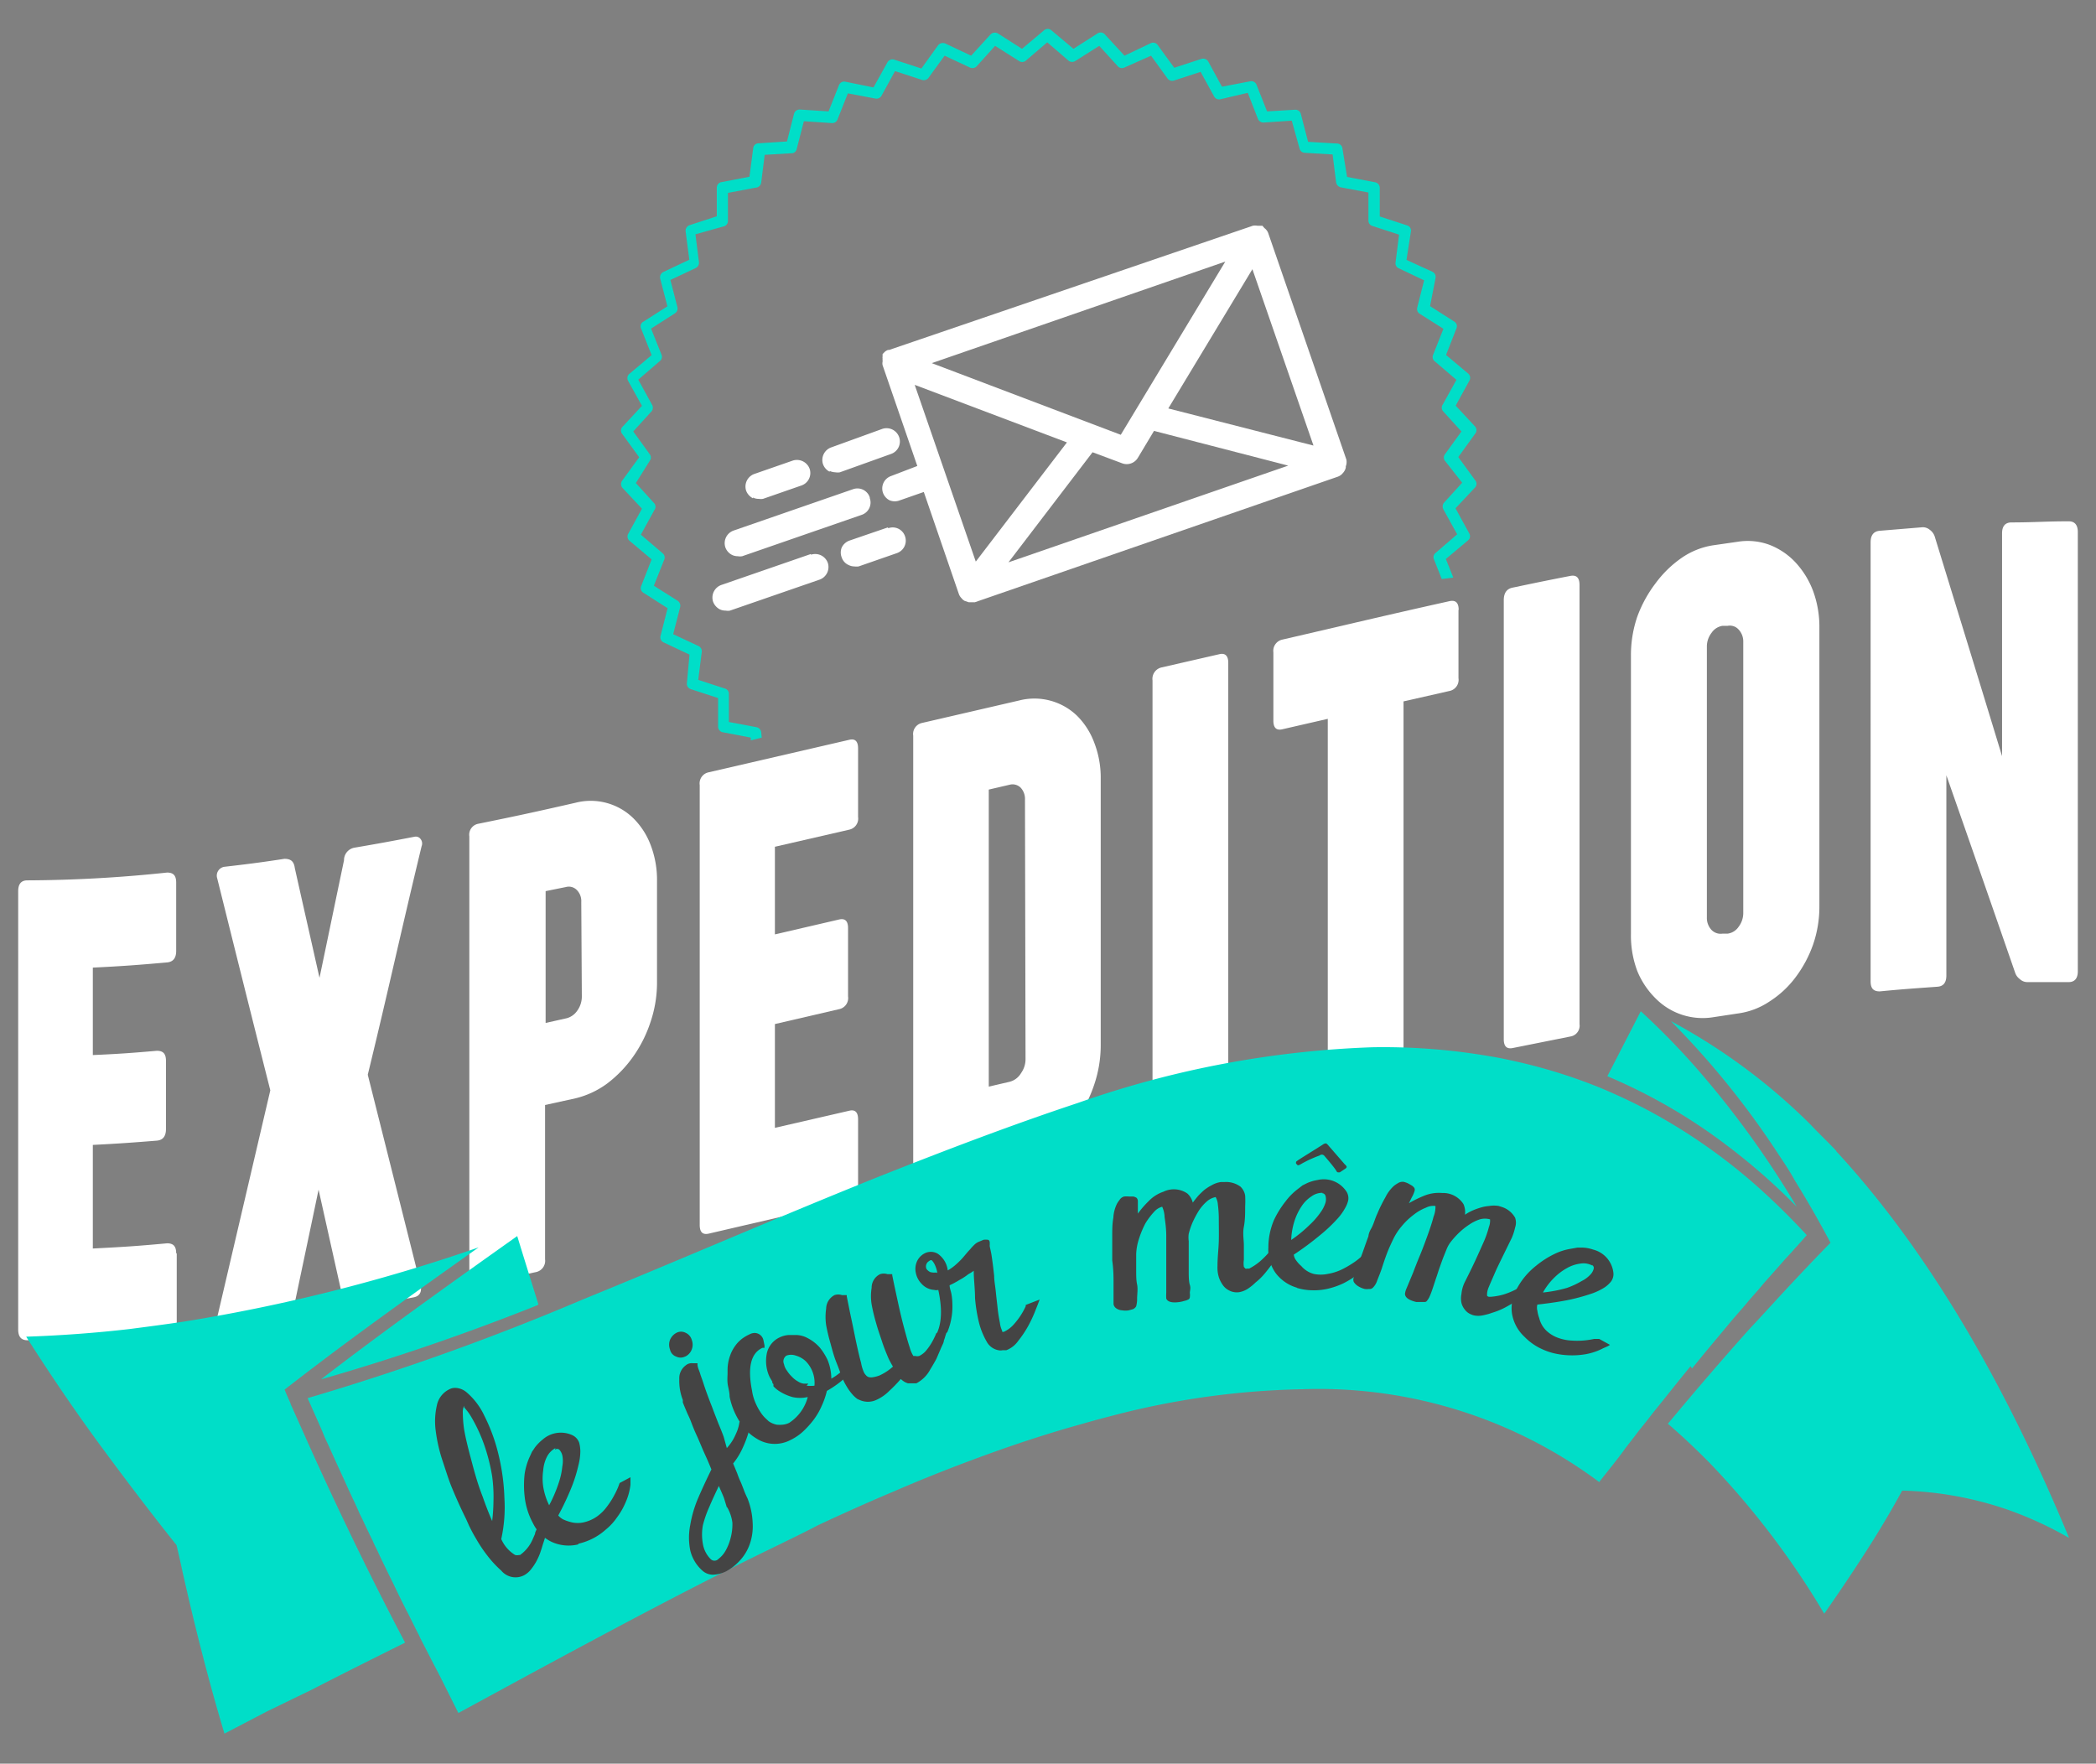 <svg id="Layer_1" data-name="Layer 1" xmlns="http://www.w3.org/2000/svg" viewBox="0 0 112.9 95"><rect x="0" y="0" width="112.9" height="95" fill="#808080" stroke="none"/><defs><style>.cls-1{fill:#fff;}.cls-1,.cls-2,.cls-3{fill-rule:evenodd;}.cls-2{fill:#00dec8;}.cls-3{fill:#444;}</style></defs><title>image footer</title><path class="cls-1" d="M9.52,67.51v3.68c0,.38-.16.59-.49.62-3,.27-4.53.36-7.56.38-.33,0-.49-.19-.49-.58V48c0-.38.16-.58.49-.58A73.46,73.46,0,0,0,9,47c.33,0,.49.15.49.54v3.68c0,.38-.16.59-.49.62-1.58.14-2.38.2-4,.28v4.71c1.38-.06,2.07-.11,3.45-.23.33,0,.49.15.49.54v3.67c0,.39-.16.6-.49.63-1.38.11-2.07.16-3.45.23v5.58c1.59-.08,2.39-.13,4-.28.33,0,.49.15.49.54"/><path class="cls-1" d="M22.28,69.88c-1.3.25-2,.37-3.24.59-.33.06-.51-.11-.56-.48-.53-2.36-.79-3.54-1.32-5.91-.53,2.54-.8,3.8-1.33,6.33-.05.39-.23.61-.56.66-1.29.19-1.94.27-3.24.43a.36.36,0,0,1-.33-.13.44.44,0,0,1,0-.41l2.86-12.23c-1.15-4.55-1.72-6.84-2.86-11.42a.48.48,0,0,1,.38-.62c1.3-.15,2-.24,3.24-.43.33,0,.51.12.56.5.53,2.37.8,3.55,1.33,5.91.53-2.53.79-3.8,1.32-6.33a.68.68,0,0,1,.56-.68c1.29-.22,1.94-.34,3.24-.59a.32.32,0,0,1,.33.13.39.39,0,0,1,.05.38C21.52,50.51,21,53,19.81,57.89l2.85,11.34c.07.37-.06.59-.38.65"/><path class="cls-1" d="M31,43.24a3.28,3.28,0,0,1,3.1.82,4,4,0,0,1,.94,1.44,5.23,5.23,0,0,1,.35,1.94v5.5a6.62,6.62,0,0,1-.35,2.11,7,7,0,0,1-.94,1.87,6.56,6.56,0,0,1-1.39,1.44,4.76,4.76,0,0,1-1.71.8l-1.64.36v8.31a.62.62,0,0,1-.49.69l-3.1.66c-.33.07-.49-.09-.49-.48V45.05a.6.6,0,0,1,.49-.68C27.89,43.94,28.94,43.71,31,43.24Zm.31,5.34a.84.84,0,0,0-.24-.64.6.6,0,0,0-.59-.16L29.39,48V55.1l1.12-.25a1,1,0,0,0,.59-.42,1.29,1.29,0,0,0,.24-.76Z"/><path class="cls-1" d="M46.22,60.28V64a.61.61,0,0,1-.48.69l-7.57,1.76c-.32.07-.48-.08-.48-.47V42.29a.61.61,0,0,1,.48-.69l7.57-1.75c.32-.08.48.08.48.46V44a.61.61,0,0,1-.48.69l-4,.92v4.72l3.45-.8c.33-.08.49.08.49.46v3.68a.61.61,0,0,1-.49.69l-3.45.8v5.59l4-.92c.32-.08.48.08.48.46"/><path class="cls-1" d="M54.9,37.73a3.31,3.31,0,0,1,3.1.81A4,4,0,0,1,58.94,40a5.23,5.23,0,0,1,.35,1.94V56.31a6.62,6.62,0,0,1-.35,2.11A7.13,7.13,0,0,1,58,60.29a6.56,6.56,0,0,1-1.39,1.44,4.6,4.6,0,0,1-1.71.8l-5.23,1.21c-.32.08-.48-.08-.48-.46q0-11.83,0-23.65a.61.61,0,0,1,.48-.69Zm.31,5.34a.88.88,0,0,0-.24-.65.62.62,0,0,0-.59-.15l-1.12.26v16l1.12-.26A1,1,0,0,0,55,57.8a1.29,1.29,0,0,0,.24-.75Z"/><path class="cls-1" d="M66.16,59.35a.63.63,0,0,1-.49.7l-3.1.71c-.33.08-.49-.08-.49-.46V36.65a.63.63,0,0,1,.49-.7l3.1-.71c.32-.08.49.08.49.46q0,11.84,0,23.65"/><path class="cls-1" d="M78.56,32.85v3.68a.61.61,0,0,1-.49.69l-2.47.56V57.17a.62.62,0,0,1-.49.69l-3.1.72a.4.4,0,0,1-.33-.09.45.45,0,0,1-.16-.38V38.72l-2.44.56c-.32.08-.49-.07-.49-.46V35.14a.62.62,0,0,1,.49-.69c3.6-.83,5.4-1.27,9-2.07.33-.07.49.09.49.47"/><path class="cls-1" d="M85.08,55.16a.59.59,0,0,1-.49.67l-3.1.62c-.33.07-.49-.09-.49-.47V32.33c0-.39.16-.62.49-.68,1.24-.26,1.86-.39,3.1-.63.33-.06.49.1.49.49Z"/><path class="cls-1" d="M98,48.81a6.24,6.24,0,0,1-.34,2.07,6.53,6.53,0,0,1-.95,1.77,5.32,5.32,0,0,1-1.39,1.29,4,4,0,0,1-1.71.65l-1.32.2a3.56,3.56,0,0,1-3.1-1,4.43,4.43,0,0,1-1-1.49,5.43,5.43,0,0,1-.34-2v-15a6.39,6.39,0,0,1,.34-2.08,6.84,6.84,0,0,1,1-1.82,5.93,5.93,0,0,1,1.39-1.35,4.08,4.08,0,0,1,1.71-.68l1.32-.19a3.37,3.37,0,0,1,1.71.17,3.77,3.77,0,0,1,1.39.94,4.67,4.67,0,0,1,.95,1.54,5.58,5.58,0,0,1,.34,2ZM93.9,34.58a.94.94,0,0,0-.25-.67.63.63,0,0,0-.59-.2l-.28,0a.87.87,0,0,0-.59.38,1.2,1.2,0,0,0-.25.74V49.42a.94.94,0,0,0,.25.67.68.68,0,0,0,.59.2l.28,0a.85.85,0,0,0,.59-.37,1.22,1.22,0,0,0,.25-.74Z"/><path class="cls-1" d="M111.92,28.67V52.32c0,.38-.17.58-.49.58-.89,0-1.34,0-2.23,0a.58.58,0,0,1-.4-.16.7.7,0,0,1-.26-.36c-1.48-4.27-2.22-6.39-3.7-10.62V52.54c0,.39-.16.59-.49.61-1.24.09-1.86.13-3.1.25-.33,0-.49-.15-.49-.54V29.21c0-.38.16-.59.49-.62l2.3-.19a.58.58,0,0,1,.4.14.72.72,0,0,1,.26.35c1.45,4.72,2.18,7.08,3.63,11.84v-12c0-.38.16-.58.49-.59,1.24,0,1.86-.06,3.1-.06.32,0,.49.19.49.58"/><path class="cls-2" d="M29,70.25c-.38-1.21-.76-2.43-1.14-3.67C24,69.32,20.45,71.86,17.29,74.3a122.63,122.63,0,0,0,11.67-4M96.78,65a50.63,50.63,0,0,0-5-7,39.32,39.32,0,0,0-3.4-3.53l-1.8,3.5a29.69,29.69,0,0,1,6.52,3.79A33.5,33.5,0,0,1,96.78,65M15.65,75.59h0c-.11-.24-.22-.49-.32-.74C16.5,73.94,17.74,73,19,72.07c2.13-1.57,4.38-3.18,6.78-4.88a93.58,93.58,0,0,1-15.89,4c-1,.15-2,.28-2.93.4-1.91.22-3.77.35-5.55.41,1.38,2.17,2.75,4.17,4.1,6s2.7,3.6,4,5.23c.1.43.2.86.29,1.29.67,3,1.43,6,2.29,8.86l2.3-1.2L16.82,91c1.61-.83,3.27-1.66,5-2.52Q19.46,84,17.17,79c-.51-1.11-1-2.23-1.52-3.38m75.49-1.91.77-.94.66-.79.75-.9.33-.38.33-.38.25-.3.51-.58.25-.3.39-.44.33-.37.43-.49.37-.4c.09-.1.18-.21.27-.3l.54-.61c-.68-.74-1.38-1.44-2.09-2.1a30.68,30.68,0,0,0-6.64-4.72c-.77-.4-1.55-.76-2.33-1.09a28.73,28.73,0,0,0-4.81-1.49q-.61-.14-1.23-.24a33.77,33.77,0,0,0-6.3-.48,53.23,53.23,0,0,0-15.86,3c-3.59,1.19-7.2,2.57-10.8,4C41.88,65.57,36.54,67.9,31.38,70a136,136,0,0,1-14.81,5.31l.39.88.24.54c.08.18.16.36.23.54s.19.42.28.62.19.42.28.62l.19.42.29.63.33.73c.08.16.15.33.23.49s.21.45.31.68.11.22.16.33c.19.41.38.81.58,1.21.07.17.15.33.23.49s.15.33.23.49c.2.41.39.81.59,1.21l.45.93.31.62c.11.2.21.41.31.61s.24.49.37.73l.06.14.69,1.34.37.71,1,2,3.68-2c4.37-2.36,9-4.85,13.68-7.11.67-.33,1.34-.65,2-1,1.35-.63,2.7-1.24,4.06-1.81,2-.87,4.08-1.67,6.11-2.38,1.36-.47,2.72-.9,4.06-1.27.68-.2,1.35-.37,2-.54a43.45,43.45,0,0,1,9.86-1.33,25.26,25.26,0,0,1,16,5c.48-.62,1-1.24,1.43-1.85l.35-.45.17-.22.22-.29c.23-.28.46-.57.68-.86l.62-.77.8-1,.65-.8M98.92,62c-.47-.5-1-1-1.43-1.46A32.2,32.2,0,0,0,90,55a45.3,45.3,0,0,1,5.68,7c.34.52.68,1,1,1.59.67,1.08,1.31,2.2,1.92,3.35-.72.73-1.44,1.49-2.16,2.26S95,70.77,94.23,71.59c-1.45,1.62-2.92,3.33-4.39,5.1.77.66,1.52,1.37,2.26,2.12a44.35,44.35,0,0,1,6.16,8.11c.76-1.08,1.49-2.17,2.2-3.27s1.38-2.22,2-3.36a18.8,18.8,0,0,1,5.6,1,19.62,19.62,0,0,1,3.39,1.55c-3.64-8.8-7.86-15.77-12.56-20.85"/><path class="cls-3" d="M29.57,81.91l-.05.26a2.54,2.54,0,0,0-.08.32,5.54,5.54,0,0,1-.19.67c-.05.17-.1.33-.16.5s-.14.33-.22.48a3.13,3.13,0,0,1-.29.42,1.18,1.18,0,0,1-.35.29A1,1,0,0,1,27,84.6a5.81,5.81,0,0,1-.75-.81,7.51,7.51,0,0,1-.59-.88c-.17-.28-.29-.52-.39-.72l-.16-.36s-.11-.22-.26-.54-.32-.7-.51-1.16-.35-1-.52-1.5a8.47,8.47,0,0,1-.35-1.56,3.79,3.79,0,0,1,.06-1.36,1.23,1.23,0,0,1,.66-.87.67.67,0,0,1,.39-.08,1,1,0,0,1,.57.25,3.76,3.76,0,0,1,.94,1.25,9.51,9.51,0,0,1,.74,2,11.47,11.47,0,0,1,.34,2.43A8,8,0,0,1,27,82.9a1.88,1.88,0,0,0,.75.86h0a.51.51,0,0,0,.21,0h0l.05,0a2,2,0,0,0,.67-.82l.14-.32c0-.11.09-.22.13-.35l0,0ZM26,80.62c.17.49.34.92.51,1.31a9.67,9.67,0,0,0,.07-1.05,8.1,8.1,0,0,0-.07-1.36A10.09,10.09,0,0,0,26.14,78a8.49,8.49,0,0,0-.74-1.65,3,3,0,0,0-.21-.32L25,75.8,25,75.72s0,0,0,0a.8.8,0,0,0-.07.4A6.25,6.25,0,0,0,25,77c.07.41.19.91.35,1.51S25.69,79.83,26,80.62Z"/><path class="cls-3" d="M31.14,83.19a2.2,2.2,0,0,1-1.43-.14,2.14,2.14,0,0,1-1-1,3.86,3.86,0,0,1-.45-1.44,5.3,5.3,0,0,1,0-1.22,3.5,3.5,0,0,1,.24-.85l.16-.35s.06-.08.15-.22a2.39,2.39,0,0,1,.42-.43,1.48,1.48,0,0,1,1.61-.23.7.7,0,0,1,.36.41,2,2,0,0,1,.06.43,3.09,3.09,0,0,1-.1.76A8,8,0,0,1,30.83,80a14.62,14.62,0,0,1-.76,1.63.92.92,0,0,0,.26.21,2.49,2.49,0,0,0,.39.14,1.48,1.48,0,0,0,.8,0,2,2,0,0,0,.67-.32,2.38,2.38,0,0,0,.52-.53,4.29,4.29,0,0,0,.37-.58,4.46,4.46,0,0,0,.22-.46c.05-.13.07-.2.08-.21v0l.58-.31v.13c0,.07,0,.16,0,.27a3.25,3.25,0,0,1-.26.95,3.89,3.89,0,0,1-.47.82,3.11,3.11,0,0,1-.6.65,3.29,3.29,0,0,1-.66.46,3.33,3.33,0,0,1-.81.3M29.92,78a1.1,1.1,0,0,0-.46.47,1.93,1.93,0,0,0-.2.73,3,3,0,0,0,0,.88,3.55,3.55,0,0,0,.32,1,7.63,7.63,0,0,0,.52-1.22,4,4,0,0,0,.19-.88,1.53,1.53,0,0,0,0-.58.68.68,0,0,0-.16-.31.18.18,0,0,0-.24,0"/><path class="cls-3" d="M36.9,73.07a.54.54,0,0,1-.48,0,.51.51,0,0,1-.33-.38.73.73,0,0,1,0-.52.76.76,0,0,1,.35-.38.53.53,0,0,1,.49,0,.59.59,0,0,1,.33.38.72.72,0,0,1,0,.52.69.69,0,0,1-.35.38ZM39.15,78a2.68,2.68,0,0,0,.35-.48,4.23,4.23,0,0,0,.21-.45,2.17,2.17,0,0,0,.12-.47l.61-.3s0,.1,0,.27-.07.37-.13.62A5.86,5.86,0,0,1,40,78a3.79,3.79,0,0,1-.51.83l.22.53a4.28,4.28,0,0,0,.17.43c.06.13.11.27.17.42a4.49,4.49,0,0,0,.21.49A4,4,0,0,1,40.54,82a2.94,2.94,0,0,1-.1,1,2.56,2.56,0,0,1-.4.83,2.84,2.84,0,0,1-.6.6,3,3,0,0,1-.33.21,1.77,1.77,0,0,1-.68.18.85.85,0,0,1-.55-.18,2.11,2.11,0,0,1-.7-1.13,3.49,3.49,0,0,1,0-1.37,6.34,6.34,0,0,1,.44-1.48c.22-.51.45-1,.7-1.51l-.2-.48-.23-.51c-.13-.3-.25-.6-.38-.88s-.22-.52-.3-.73-.15-.33-.22-.5-.15-.35-.21-.51l0-.13a2.84,2.84,0,0,1-.19-1.12.86.86,0,0,1,.34-.74.49.49,0,0,1,.38-.12l.2,0h.06l0,.06c0,.16.09.32.14.49s.11.31.17.5.13.39.21.61.07.19.13.35.14.35.21.55l.26.67c.1.24.2.48.29.73Zm0,3.19L39,80.7c-.06-.16-.16-.38-.28-.66-.18.38-.36.76-.51,1.12a5.88,5.88,0,0,0-.35,1,2.79,2.79,0,0,0,0,1,1.5,1.5,0,0,0,.41.81.29.29,0,0,0,.43,0,1.44,1.44,0,0,0,.37-.42,2.69,2.69,0,0,0,.28-.69,2.85,2.85,0,0,0,.1-.84A2.2,2.2,0,0,0,39.17,81.19Z"/><path class="cls-3" d="M45.3,73.66a.07.07,0,0,1,.11,0,.55.55,0,0,1,.14.13,1.13,1.13,0,0,1,.14.27,5.61,5.61,0,0,1-1.15.86,4.31,4.31,0,0,1-.29.83,3.62,3.62,0,0,1-.45.76,5,5,0,0,1-.58.63,2.81,2.81,0,0,1-.65.43,1.82,1.82,0,0,1-1.83-.09,2.63,2.63,0,0,1-.72-.64,4.26,4.26,0,0,1-.46-.79,3.88,3.88,0,0,1-.26-.82c0-.27-.09-.52-.11-.73s0-.39,0-.52,0-.21,0-.21a2.29,2.29,0,0,1,.14-.76,2,2,0,0,1,.28-.53,1.81,1.81,0,0,1,.36-.37,2.18,2.18,0,0,1,.41-.24h0a.57.57,0,0,1,.3-.07.49.49,0,0,1,.44.38l.06.29v.13l-.11,0,0,0c-.63.29-.81,1.06-.56,2.32a2.48,2.48,0,0,0,.2.68,3.07,3.07,0,0,0,.27.49,1.82,1.82,0,0,0,.26.31l.16.15a1.06,1.06,0,0,0,.19.11,1.23,1.23,0,0,0,.25.08,1.58,1.58,0,0,0,.31,0,1,1,0,0,0,.36-.1,2.38,2.38,0,0,0,1-1.39,0,0,0,0,0,0,0,.08.08,0,0,1,0,0,1.87,1.87,0,0,1-.83,0,2.6,2.6,0,0,1-.63-.27,1.61,1.61,0,0,1-.39-.31l0-.06,0-.06a.19.19,0,0,1-.06-.07s0,0,0-.06l0,0-.1-.17a1.5,1.5,0,0,1-.09-.18,2.06,2.06,0,0,1-.12-1.09,1.24,1.24,0,0,1,.7-.94,1.33,1.33,0,0,1,.49-.13l.44,0a1.37,1.37,0,0,1,.59.17,2.22,2.22,0,0,1,.66.52,3.28,3.28,0,0,1,.41.66,2.76,2.76,0,0,1,.2,1,3.35,3.35,0,0,0,.44-.3l.23-.2m-2,.88a2,2,0,0,0,.42,0,1.66,1.66,0,0,0-.48-1.33,1.3,1.3,0,0,0-.52-.29.73.73,0,0,0-.51,0,.05.05,0,0,0,0,0l0,0a.37.37,0,0,0-.13.46.85.85,0,0,0,.16.35,1.7,1.7,0,0,0,.27.33,1.31,1.31,0,0,0,.32.25.75.75,0,0,0,.32.12l.14,0h.1"/><path class="cls-3" d="M51,71.72l-.09.28a1.53,1.53,0,0,1-.07.21c0,.11-.09.25-.16.42l-.24.56q-.15.28-.33.57a1.78,1.78,0,0,1-.75.75s-.05,0-.08,0l-.09,0h-.08l-.1,0h-.11l-.13-.05a1.22,1.22,0,0,1-.25-.18,7.56,7.56,0,0,1-.63.65,2.31,2.31,0,0,1-.72.49,1.08,1.08,0,0,1-.84,0l-.14-.06a1.69,1.69,0,0,1-.23-.2,2.8,2.8,0,0,1-.3-.39,4.39,4.39,0,0,1-.34-.66c-.06-.18-.15-.43-.27-.73s-.21-.62-.31-1a10,10,0,0,1-.24-1,3.08,3.08,0,0,1,0-.89.84.84,0,0,1,.45-.73.62.62,0,0,1,.4,0l.19,0,.07,0v.07c.08.39.16.81.26,1.27s.18.89.27,1.3.17.76.24,1a2.09,2.09,0,0,0,.16.53.61.61,0,0,0,.1.14.33.33,0,0,0,.16.11.61.61,0,0,0,.24,0,1.68,1.68,0,0,0,.33-.09,2.83,2.83,0,0,0,.73-.48c-.06-.09-.11-.19-.17-.3s-.1-.21-.15-.33-.17-.41-.27-.72-.22-.63-.32-1a9.58,9.58,0,0,1-.24-1,2.76,2.76,0,0,1,0-.89.81.81,0,0,1,.46-.74.66.66,0,0,1,.39,0l.2,0,.06,0v.06c.1.5.21,1,.32,1.51s.23,1,.33,1.37.2.74.29,1a1.6,1.6,0,0,0,.2.47l.11,0a.43.43,0,0,0,.2,0,1,1,0,0,0,.18-.11,1,1,0,0,0,.21-.2,3.13,3.13,0,0,0,.28-.4,4.37,4.37,0,0,0,.26-.53l0,0Z"/><path class="cls-3" d="M56,70l-.11.29-.15.38a7.16,7.16,0,0,1-.36.76,5.74,5.74,0,0,1-.53.79,1.39,1.39,0,0,1-.65.51l-.07,0H54a.5.5,0,0,1-.21,0,.9.9,0,0,1-.64-.46,4,4,0,0,1-.41-1,8.28,8.28,0,0,1-.22-1.35c0-.5-.07-1-.07-1.47l-.13.09-.17.1a3.06,3.06,0,0,1-.46.3,4.74,4.74,0,0,1-.54.29c0,.15.07.31.1.48a3.48,3.48,0,0,1,.05.58,3.4,3.4,0,0,1-.05.69,3.44,3.44,0,0,1-.23.79l-.64.24a3.85,3.85,0,0,0,.19-.47,2.73,2.73,0,0,0,.1-.54,3.74,3.74,0,0,0,0-.67,6.32,6.32,0,0,0-.13-.85l0,0a.41.41,0,0,1-.22,0,1,1,0,0,1-.68-.33,1.17,1.17,0,0,1-.31-.59,1,1,0,0,1,.06-.61.91.91,0,0,1,.38-.42.73.73,0,0,1,.74,0,1.27,1.27,0,0,1,.54.9,2.58,2.58,0,0,0,.51-.38,3.77,3.77,0,0,0,.4-.42c.11-.13.2-.24.29-.33a3,3,0,0,1,.23-.25.78.78,0,0,1,.26-.17l.24-.1a.84.84,0,0,1,.23,0s.08,0,.1.12a1.33,1.33,0,0,1,0,.19c0,.09.06.27.1.53s.09.63.14,1.11c0,.26.06.55.09.86s.07.62.1.91.08.55.12.76a1.36,1.36,0,0,0,.12.42s0,0,0,.05a.14.14,0,0,0,.11,0h0a1.65,1.65,0,0,0,.55-.43,3.82,3.82,0,0,0,.61-.94l0-.07Zm-5.51-1.43a1.62,1.62,0,0,0-.18-.53,1.22,1.22,0,0,0-.12-.16h-.08l-.1.07a.33.33,0,0,0-.1.41.56.56,0,0,0,.2.16A.85.85,0,0,0,50.44,68.54Z"/><path class="cls-3" d="M69.08,67.21l-.14.22a1.78,1.78,0,0,0-.13.21c-.07.12-.16.26-.28.43s-.25.34-.4.52a3.29,3.29,0,0,1-.5.49,2.72,2.72,0,0,1-.42.34,1.25,1.25,0,0,1-.45.18.88.88,0,0,1-.28,0,.83.83,0,0,1-.29-.1.87.87,0,0,1-.3-.25,1.59,1.59,0,0,1-.23-.43,1.78,1.78,0,0,1-.08-.64c0-.47.06-.91.07-1.34s0-.8,0-1.14a6,6,0,0,0-.05-.82.93.93,0,0,0-.12-.4h0a1,1,0,0,0-.48.24,2.35,2.35,0,0,0-.43.5,5.18,5.18,0,0,0-.33.62,3.78,3.78,0,0,0-.21.62,1.42,1.42,0,0,0,0,.39c0,.16,0,.33,0,.51s0,.38,0,.58,0,.39,0,.57,0,.52.06.7,0,.32,0,.43a1,1,0,0,1,0,.24A.15.15,0,0,1,64,70a.77.77,0,0,1-.2.07,1.83,1.83,0,0,1-.25.06c-.41.06-.65,0-.73-.18a2.58,2.58,0,0,1,0-.32c0-.17,0-.47,0-.9,0-.26,0-.59,0-1s0-.79,0-1.17-.05-.73-.09-1a1.43,1.43,0,0,0-.13-.56h0a.89.89,0,0,0-.44.28,3.88,3.88,0,0,0-.46.61,4.92,4.92,0,0,0-.34.81,3,3,0,0,0-.16.85q0,.45,0,.87c0,.29,0,.54.05.77s0,.55,0,.74a1.53,1.53,0,0,1-.05.43.35.35,0,0,1-.18.16l-.22.06a1,1,0,0,1-.35,0,.6.6,0,0,1-.34-.12.33.33,0,0,1-.13-.22c0-.15,0-.32,0-.51s0-.4,0-.65,0-.72-.07-1.18c0,0,0-.17,0-.42s0-.56,0-.89,0-.67.06-1a1.92,1.92,0,0,1,.19-.74,1.2,1.2,0,0,1,.14-.21.42.42,0,0,1,.25-.19h0a1.22,1.22,0,0,1,.27,0l.22,0a.48.48,0,0,1,.18.07.26.26,0,0,1,.07.17V65l0,.37a5.09,5.09,0,0,1,.57-.66,2,2,0,0,1,.81-.52,1.28,1.28,0,0,1,1.29.1,1,1,0,0,1,.29.49c.07-.1.15-.2.25-.32s.21-.22.34-.34a2.44,2.44,0,0,1,.43-.28,1.36,1.36,0,0,1,.49-.17l.2,0a1.3,1.3,0,0,1,.86.25.86.86,0,0,1,.25.48,5.44,5.44,0,0,1,0,.58v0c0,.37,0,.74-.07,1.1s0,.7,0,1,0,.57,0,.78a1.26,1.26,0,0,0,0,.38l0,0a.11.11,0,0,0,0,0l.08.09a.18.18,0,0,0,.11,0,.38.38,0,0,0,.1,0v0a3.1,3.1,0,0,0,.57-.38,4.32,4.32,0,0,0,.67-.72v0Z"/><path class="cls-3" d="M69.89,69.37a2.21,2.21,0,0,1-1.18-.8,2.15,2.15,0,0,1-.39-1.37,3.79,3.79,0,0,1,.3-1.48,5.11,5.11,0,0,1,.62-1,3.36,3.36,0,0,1,.61-.63l.31-.24.24-.12a2.28,2.28,0,0,1,.57-.17,1.46,1.46,0,0,1,1.52.57.67.67,0,0,1,.13.53,1.43,1.43,0,0,1-.16.4,2.9,2.9,0,0,1-.45.62,8.21,8.21,0,0,1-.88.83,15.88,15.88,0,0,1-1.44,1.07.6.6,0,0,0,.12.3,1.57,1.57,0,0,0,.28.31,1.33,1.33,0,0,0,.68.43,1.85,1.85,0,0,0,.74,0,2.83,2.83,0,0,0,.7-.21,4.91,4.91,0,0,0,.61-.34,3.38,3.38,0,0,0,.41-.3l.17-.14,0,0h.67L74,67.7l-.17.22a3.28,3.28,0,0,1-.68.71,4.84,4.84,0,0,1-.8.5,4.17,4.17,0,0,1-.84.29,3.24,3.24,0,0,1-.8.08,3,3,0,0,1-.86-.13m1.4-5.12a1,1,0,0,0-.62.2,1.82,1.82,0,0,0-.53.54,3.13,3.13,0,0,0-.38.8,3.79,3.79,0,0,0-.17,1,7.12,7.12,0,0,0,1-.82,4.1,4.1,0,0,0,.59-.68,1.78,1.78,0,0,0,.26-.52.7.7,0,0,0,0-.35.2.2,0,0,0-.2-.15"/><path class="cls-3" d="M82.45,69.55l-.21.15-.2.14c-.12.08-.26.18-.43.28s-.37.22-.58.33a4,4,0,0,1-.65.26,3.23,3.23,0,0,1-.51.14,1.15,1.15,0,0,1-.49,0,1.19,1.19,0,0,1-.26-.11.8.8,0,0,1-.22-.2.94.94,0,0,1-.18-.36,1.23,1.23,0,0,1,0-.48,1.81,1.81,0,0,1,.17-.62c.21-.42.41-.82.59-1.21s.33-.73.45-1a5.24,5.24,0,0,0,.27-.78.93.93,0,0,0,.06-.41h0a1,1,0,0,0-.55,0,2.25,2.25,0,0,0-.58.29,3.79,3.79,0,0,0-.55.44,4.73,4.73,0,0,0-.44.49,1.69,1.69,0,0,0-.2.34l-.19.47c-.07.18-.13.36-.2.55s-.12.37-.18.54-.16.49-.22.66a4,4,0,0,1-.16.41,1,1,0,0,1-.13.2.14.14,0,0,1-.12.06h-.21l-.25,0q-.61-.15-.6-.45a1.06,1.06,0,0,1,.09-.3l.35-.84c.09-.24.21-.55.36-.91s.29-.74.42-1.1.24-.69.32-1a1.41,1.41,0,0,0,.1-.57h0a.86.86,0,0,0-.51.09,2.49,2.49,0,0,0-.66.38,3.66,3.66,0,0,0-.64.61,3.18,3.18,0,0,0-.47.72c-.13.27-.25.53-.35.8s-.18.51-.25.73-.19.51-.26.69a.94.94,0,0,1-.22.37.25.25,0,0,1-.22.08.75.75,0,0,1-.23,0,1.2,1.2,0,0,1-.32-.13.73.73,0,0,1-.27-.25.35.35,0,0,1,0-.25l.16-.48c.07-.18.14-.39.23-.62s.24-.68.4-1.11c0,0,0-.16.14-.4s.2-.52.34-.82a8.18,8.18,0,0,1,.44-.89,2,2,0,0,1,.46-.61,1.78,1.78,0,0,1,.21-.14.46.46,0,0,1,.31-.07h0a1.25,1.25,0,0,1,.25.09l.19.11a.47.47,0,0,1,.14.14.25.25,0,0,1,0,.17,1.82,1.82,0,0,1-.13.3c-.06.11-.11.23-.17.34a6.47,6.47,0,0,1,.79-.39,2.1,2.1,0,0,1,1-.16,1.3,1.3,0,0,1,1.15.6,1.07,1.07,0,0,1,.08.57,2.72,2.72,0,0,1,.35-.2,3.28,3.28,0,0,1,.45-.17,2.11,2.11,0,0,1,.5-.1,1.55,1.55,0,0,1,.52,0l.19.06a1.26,1.26,0,0,1,.69.57.8.8,0,0,1,0,.53,3,3,0,0,1-.18.56h0l-.49,1c-.16.33-.31.63-.43.91s-.23.52-.31.72a1.1,1.1,0,0,0-.1.37.43.43,0,0,1,0,0v0l0,.11a.14.14,0,0,0,.1.06h.11v0a3.54,3.54,0,0,0,.67-.12,4.24,4.24,0,0,0,.9-.4h0Z"/><path class="cls-3" d="M82.11,72a2.18,2.18,0,0,1-.67-1.26,2.1,2.1,0,0,1,.3-1.39,3.89,3.89,0,0,1,1-1.17,4.84,4.84,0,0,1,1-.64,3.08,3.08,0,0,1,.84-.27l.39-.07h.26a2,2,0,0,1,.59.11,1.45,1.45,0,0,1,1.08,1.21.67.67,0,0,1-.14.53,1.6,1.6,0,0,1-.32.29,3.32,3.32,0,0,1-.68.33,10.83,10.83,0,0,1-1.18.33q-.7.15-1.77.27a.61.61,0,0,0,0,.33,1.79,1.79,0,0,0,.1.4,1.39,1.39,0,0,0,.4.69,1.81,1.81,0,0,0,.64.38,2.49,2.49,0,0,0,.72.14,4.28,4.28,0,0,0,1.2-.09l.21,0h.06l.58.32-.11.07-.25.11a3.31,3.31,0,0,1-.93.32,4.28,4.28,0,0,1-.94.06,4.15,4.15,0,0,1-.88-.13,3.67,3.67,0,0,1-.75-.3,3.11,3.11,0,0,1-.7-.52m3.63-3.87a1,1,0,0,0-.65-.12,2,2,0,0,0-.71.23,3.12,3.12,0,0,0-.71.53,3.52,3.52,0,0,0-.61.8,7.33,7.33,0,0,0,1.3-.25A4.51,4.51,0,0,0,85.2,69a1.59,1.59,0,0,0,.47-.35.67.67,0,0,0,.17-.3.18.18,0,0,0-.1-.22"/><path class="cls-3" d="M69.89,62.77s.09,0,.19-.07a6.36,6.36,0,0,1,1-.46.18.18,0,0,1,.24,0c.07.08.51.59.63.78s.08.11.11.12a.19.19,0,0,0,.12,0l.3-.2a.16.16,0,0,0,.06-.08s0-.06-.1-.14l-.87-1a.67.67,0,0,0-.13-.13c-.06,0-.1,0-.2.07s-1.22.76-1.33.84-.1.08-.1.12a.08.08,0,0,0,.06.1"/><path class="cls-2" d="M41,39.43a.32.32,0,0,0-.25-.26l-1.49-.28V37.37a.29.29,0,0,0-.21-.28l-1.44-.47.19-1.5a.31.31,0,0,0-.17-.32l-1.37-.64.38-1.47a.32.32,0,0,0-.14-.33l-1.28-.81.56-1.41a.29.29,0,0,0-.09-.34l-1.17-1,.73-1.33a.29.29,0,0,0,0-.35l-1-1.1L35,24.82a.29.29,0,0,0,0-.35l-.89-1.23,1-1.1a.32.32,0,0,0,0-.36l-.73-1.33,1.16-1a.29.29,0,0,0,.09-.35l-.56-1.4,1.28-.82a.31.31,0,0,0,.14-.33l-.38-1.47,1.36-.64a.32.32,0,0,0,.18-.31l-.19-1.51L39,12.19a.3.3,0,0,0,.21-.28V10.39l1.48-.28A.32.32,0,0,0,41,9.85l.19-1.51,1.51-.09A.3.3,0,0,0,42.92,8l.38-1.47,1.51.1a.3.3,0,0,0,.3-.19l.56-1.41,1.49.28a.31.31,0,0,0,.32-.15l.73-1.33,1.44.47A.32.32,0,0,0,50,4.21L50.88,3l1.37.64a.32.32,0,0,0,.35-.06l1-1.11,1.28.81a.3.3,0,0,0,.36,0l1.17-1,1.16,1a.32.32,0,0,0,.36,0l1.28-.81,1,1.1a.3.3,0,0,0,.35.07L62,3l.89,1.23a.31.31,0,0,0,.34.11l1.44-.47.73,1.33a.31.31,0,0,0,.32.15L67.21,5l.55,1.41a.32.32,0,0,0,.31.19l1.51-.1L70,8a.3.3,0,0,0,.27.23l1.51.09.19,1.51a.33.33,0,0,0,.25.26l1.49.28v1.51a.3.3,0,0,0,.21.29l1.44.47-.19,1.5a.29.29,0,0,0,.17.31l1.37.65-.37,1.46a.3.3,0,0,0,.13.34l1.28.81-.56,1.41a.29.29,0,0,0,.09.34l1.17,1-.73,1.32a.3.3,0,0,0,0,.36l1,1.1-.89,1.23a.29.29,0,0,0,0,.35L78.76,26l-1,1.1a.34.34,0,0,0,0,.36l.73,1.32-1.16,1a.29.29,0,0,0-.09.35l.42,1.06.62-.08-.4-1,1.19-1a.29.29,0,0,0,.07-.38l-.74-1.35,1.06-1.13a.29.29,0,0,0,0-.38l-.91-1.25.91-1.26a.3.3,0,0,0,0-.38l-1.05-1.13.74-1.35a.3.3,0,0,0-.07-.38l-1.19-1,.56-1.43a.29.29,0,0,0-.12-.37l-1.3-.83L77.32,15a.31.31,0,0,0-.16-.36L75.76,14,76,12.46a.29.29,0,0,0-.21-.32l-1.47-.48V10.12a.31.31,0,0,0-.24-.3l-1.52-.29L72.31,8A.3.3,0,0,0,72,7.73l-1.54-.09-.39-1.5a.3.3,0,0,0-.31-.23L68.25,6l-.57-1.44a.3.3,0,0,0-.34-.18l-1.52.29-.74-1.36a.32.32,0,0,0-.36-.14l-1.47.48-.91-1.25A.3.3,0,0,0,62,2.32L60.57,3,59.51,1.85a.3.3,0,0,0-.39-.05l-1.3.83-1.19-1a.3.3,0,0,0-.39,0l-1.19,1-1.3-.83a.33.33,0,0,0-.39.05L52.31,3l-1.4-.66a.33.33,0,0,0-.38.1l-.9,1.25-1.47-.48a.31.31,0,0,0-.36.15l-.75,1.35L45.53,4.4a.3.3,0,0,0-.34.19L44.63,6l-1.54-.1a.31.31,0,0,0-.32.23l-.38,1.49-1.54.1a.29.29,0,0,0-.28.27l-.2,1.53-1.51.29a.3.3,0,0,0-.25.3v1.54l-1.47.48a.32.32,0,0,0-.21.33l.2,1.53-1.4.66a.32.32,0,0,0-.17.35l.39,1.5-1.3.83a.28.28,0,0,0-.12.36l.57,1.44-1.19,1a.3.3,0,0,0-.08.38l.75,1.35L33.52,23a.29.29,0,0,0,0,.38l.91,1.25-.91,1.25a.32.32,0,0,0,0,.39l1.06,1.13-.74,1.35a.3.3,0,0,0,.07.38l1.19,1-.56,1.43a.29.29,0,0,0,.12.37l1.3.83-.38,1.49a.3.3,0,0,0,.16.35l1.4.66L37,36.79a.3.3,0,0,0,.21.33l1.47.48v1.54a.31.31,0,0,0,.24.3l1.52.29,0,.15.59-.15Z"/><path class="cls-1" d="M72.52,24.75l-4.21-12.2,0,0a.55.55,0,0,0-.12-.19.3.3,0,0,0-.08-.07l0,0L68,12.16l-.08,0-.13,0h0l0,0h-.06a.73.73,0,0,0-.25,0L47.89,18.85l-.06,0a.59.59,0,0,0-.17.1h0l-.12.12h0l0,.06a.59.59,0,0,0,0,.08.19.19,0,0,0,0,.09.3.3,0,0,0,0,.09v.09h0l0,0a.47.47,0,0,0,0,.19l1.87,5.43L48,25.64a.71.71,0,0,0-.44.9.73.73,0,0,0,.36.41.74.74,0,0,0,.55,0l1.29-.45L51.65,32a.61.61,0,0,0,.15.23.47.47,0,0,0,.17.14l0,0,.21.07h.11l.22,0,19.54-6.76a.63.63,0,0,0,.24-.15l.07-.08a.64.64,0,0,0,.13-.26l0-.07A.65.65,0,0,0,72.52,24.75ZM70.75,24l-7.82-2,4.53-7.5ZM50.19,19.56,66,14.09l-5.63,9.33Zm8.66,4.8,1.58.59a.7.7,0,0,0,.86-.29l.87-1.45,7.23,1.87L54.32,30.29Zm-1.38-.53-4.91,6.42-3.29-9.52Zm-9.7-4.69h0l0,0v0Z"/><path class="cls-1" d="M43.68,29.84l-4.83,1.67a.72.72,0,0,0-.44.9.76.76,0,0,0,.36.41.71.71,0,0,0,.32.07.66.66,0,0,0,.23,0l4.83-1.67a.72.72,0,0,0,.44-.9.72.72,0,0,0-.91-.44"/><path class="cls-1" d="M46.85,26.79a.7.7,0,0,0-.9-.44l-6.44,2.23a.72.72,0,0,0-.44.9.73.73,0,0,0,.36.41.7.7,0,0,0,.31.07.67.67,0,0,0,.24,0l6.44-2.23a.7.7,0,0,0,.43-.9"/><path class="cls-1" d="M40.56,26.8a.64.64,0,0,0,.31.07.66.66,0,0,0,.23,0l2.07-.72a.71.71,0,0,0,.44-.9.73.73,0,0,0-.91-.44l-2.07.72a.72.72,0,0,0-.44.9.75.75,0,0,0,.37.41"/><path class="cls-1" d="M44.69,25.37a.87.87,0,0,0,.31.07.67.67,0,0,0,.24,0L48,24.45a.71.71,0,0,0,.43-.91.72.72,0,0,0-.9-.44l-2.76,1a.72.72,0,0,0-.44.9.73.73,0,0,0,.36.41"/><path class="cls-1" d="M47.82,28.41l-2.07.71a.74.74,0,0,0-.41.37.72.72,0,0,0,0,.54.68.68,0,0,0,.36.4.71.71,0,0,0,.31.08,1,1,0,0,0,.24,0l2.07-.72a.71.71,0,0,0,.43-.9.7.7,0,0,0-.9-.44"/></svg>